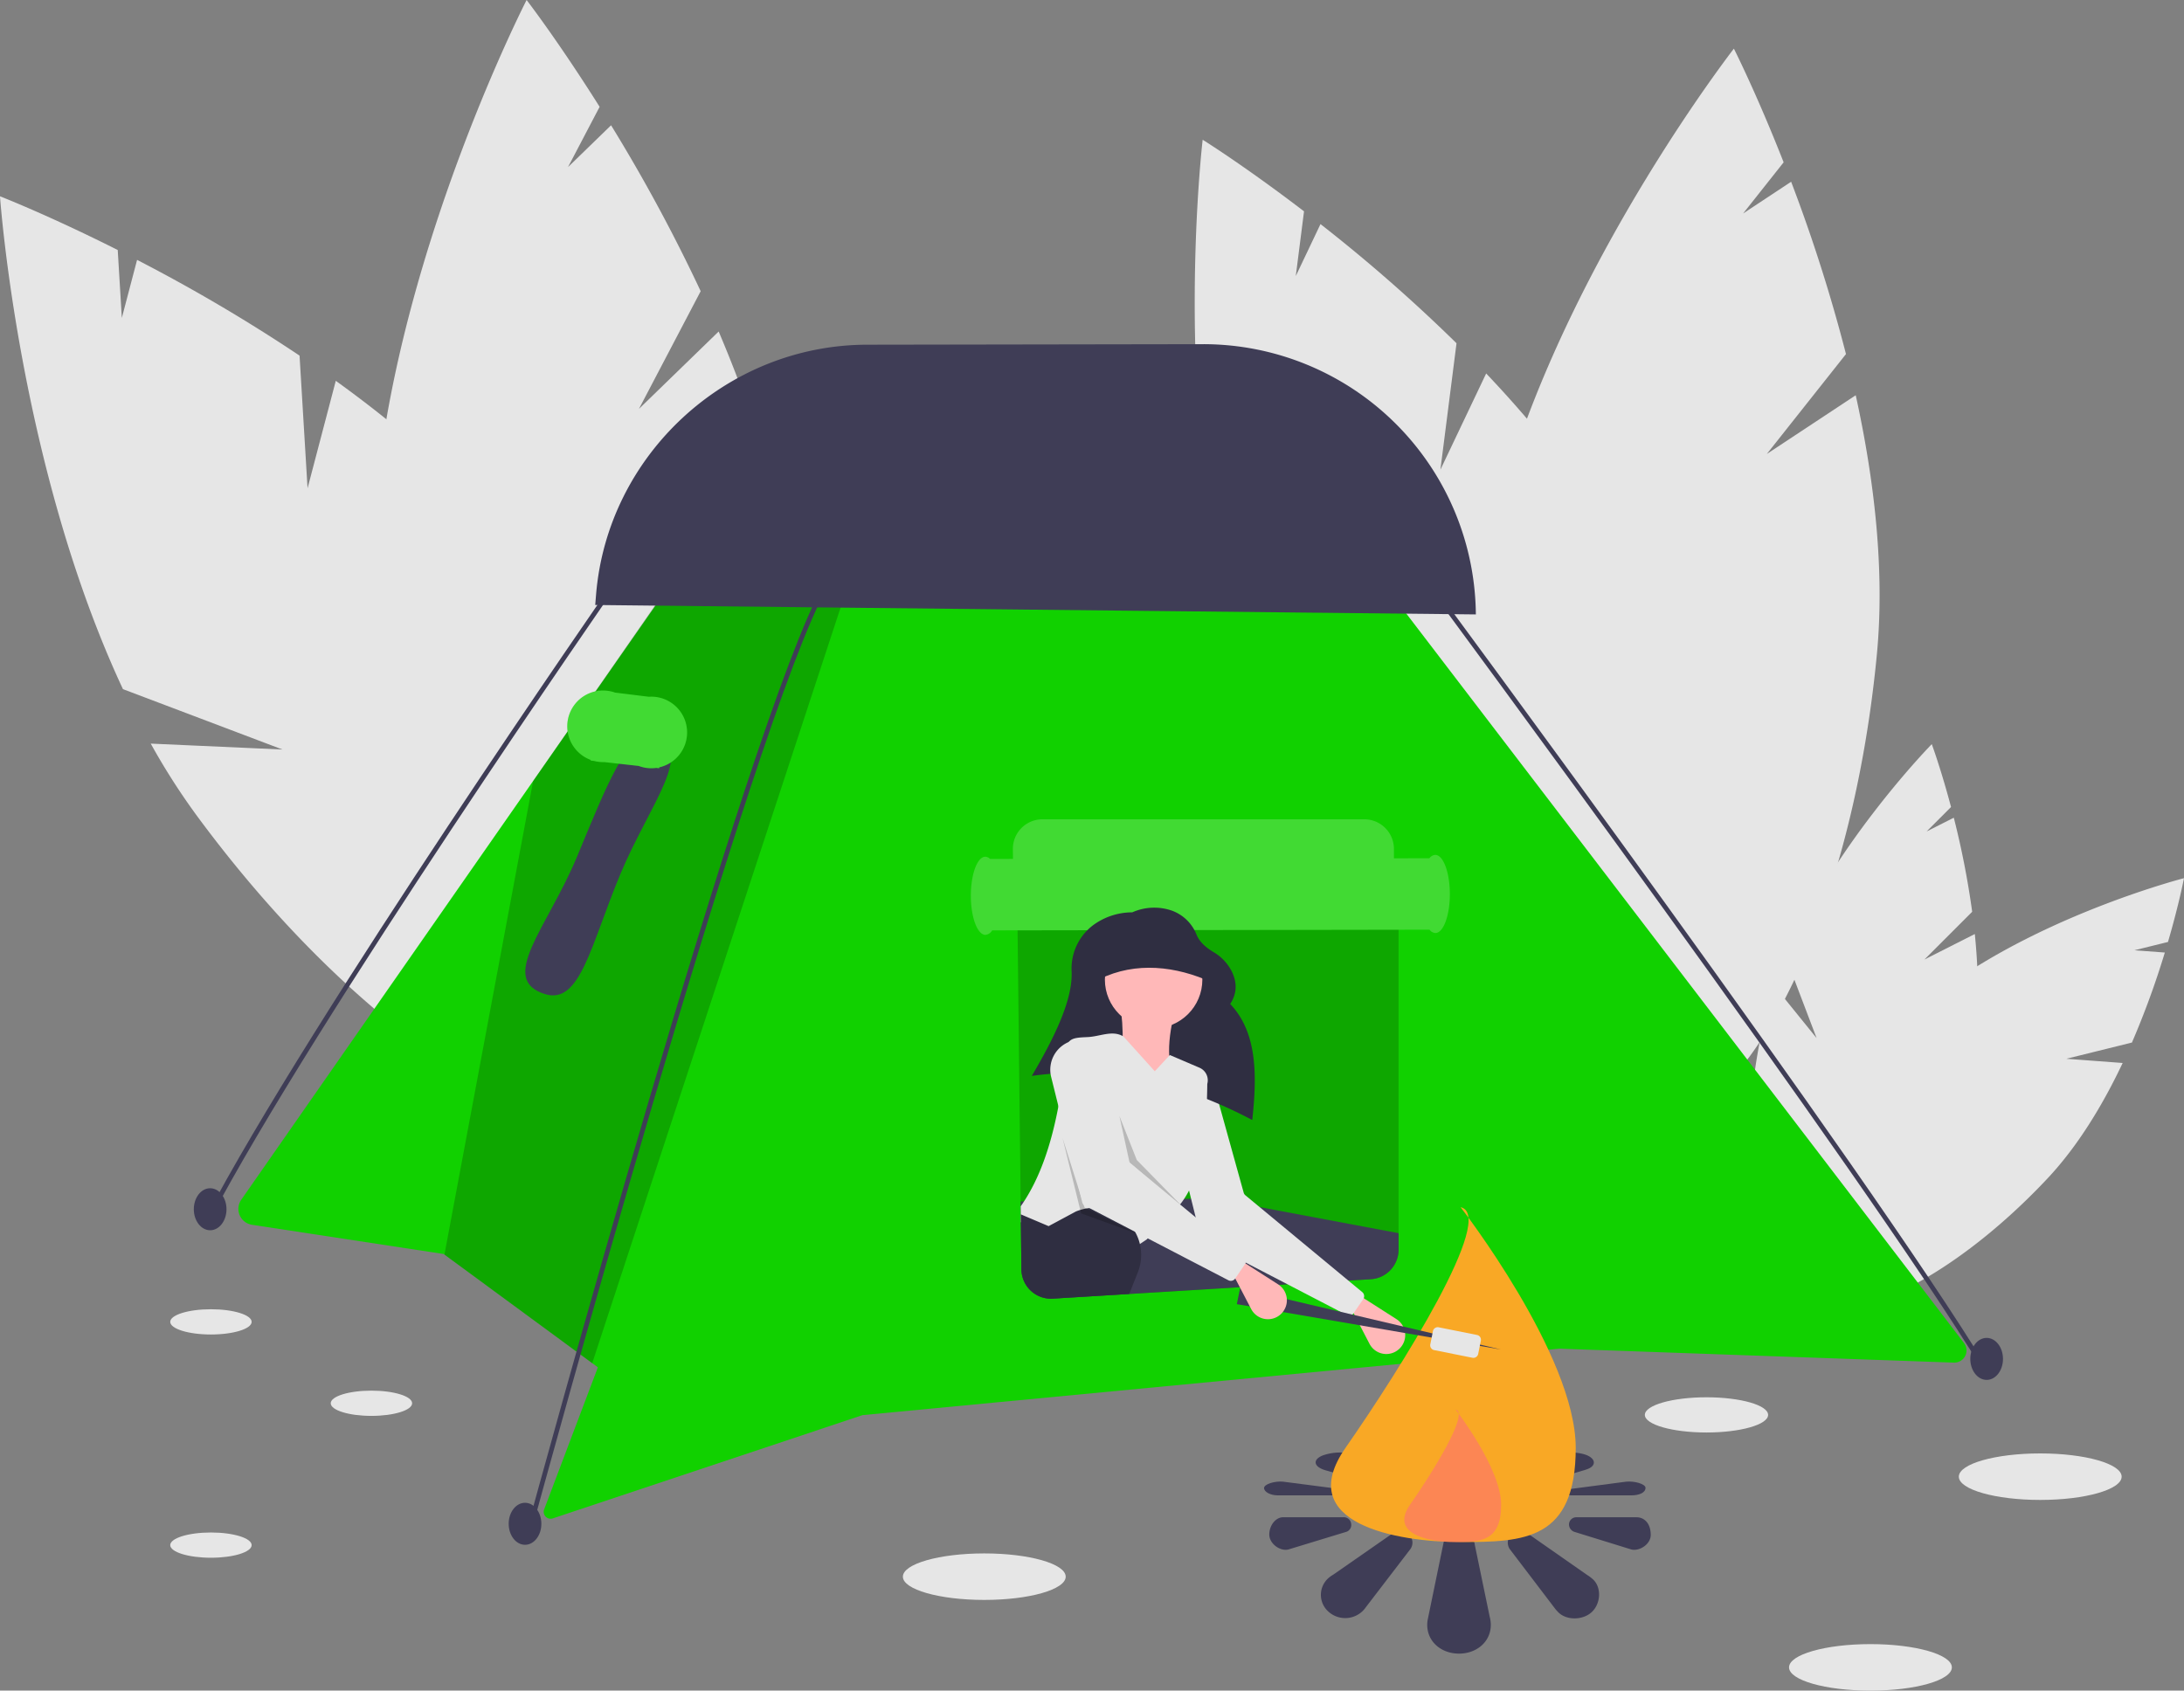 <svg id="b7340503-1018-4be9-a649-13678c3e434c" data-name="Layer 1" xmlns="http://www.w3.org/2000/svg" width="939.002" height="727" viewBox="0 0 939.002 727"><rect x="0" y="0" width="939.002" height="727" fill="#808080" stroke="none"/><path d="M957.896,499.119l20.534-20.545a365.614,365.614,0,0,0-7.9-40.446l-11.703,5.924L969.341,433.532c-4.358-16.432-8.284-27.038-8.284-27.038s-41.383,42.144-62.771,91.564l13.252,34.839L893.407,510.501a147.917,147.917,0,0,0-5.084,17.88c-13.086,61.151-3.723,114.997,20.913,120.269s55.216-40.026,68.302-101.177c4.057-18.957,4.012-39.709,2.023-59.321Z" transform="translate(-130.499 -86.5)" fill="#e6e6e6"/><path d="M1018.917,541.792l28.198-6.974a365.614,365.614,0,0,0,14.144-38.707l-13.08-.978,14.437-3.57c4.764-16.319,6.885-27.428,6.885-27.428s-57.21,14.687-101.065,45.937l-6.664,36.674-3.945-28.544a147.918,147.918,0,0,0-13.594,12.678C901.422,576.463,881.604,627.398,899.968,644.645s67.957-5.723,110.768-51.306c13.272-14.131,23.96-31.918,32.395-49.736Z" transform="translate(-130.499 -86.5)" fill="#e6e6e6"/><path d="M749.796,288.477l6.927-54.369A689.875,689.875,0,0,0,698.238,182.863l-10.627,22.352,3.547-27.837c-25.475-19.494-43.579-30.791-43.579-30.791s-13.108,110.675,12.026,209.127l60,36.697-52.917-12.493a279.106,279.106,0,0,0,13.055,32.555c51.067,106.374,127.206,175.929,170.062,155.355s36.199-123.485-14.867-229.859c-15.831-32.977-39.855-63.897-65.467-90.871Z" transform="translate(-130.499 -86.5)" fill="#e6e6e6"/><path d="M890.136,281.718l34.034-42.962a689.877,689.877,0,0,0-23.578-74.099l-20.651,13.641,17.425-21.996c-11.731-29.856-21.39-48.884-21.39-48.884s-68.429,87.968-97.804,185.238l32.394,62.428-38.842-38.048a279.105,279.105,0,0,0-5.653,34.617C754.803,469.111,784.029,568.01,831.35,572.55s94.818-86.997,106.087-204.455c3.494-36.413-1.089-75.299-9.072-111.63Z" transform="translate(-130.499 -86.5)" fill="#e6e6e6"/><path d="M262.734,296.467l-3.443-57.048a719.359,719.359,0,0,0-69.857-41.165l-6.555,24.961-1.763-29.208c-29.879-15.034-50.618-23.099-50.618-23.099s8.026,115.935,52.863,211.932l68.588,25.967-56.639-2.541A291.037,291.037,0,0,0,214.998,437.09c72.943,99.087,164.436,155.589,204.356,126.202s13.149-133.536-59.794-232.622c-22.613-30.718-53.221-57.74-84.692-80.411Z" transform="translate(-130.499 -86.5)" fill="#e6e6e6"/><path d="M405.21,262.336l26.541-50.615a719.358,719.358,0,0,0-38.522-71.348l-18.513,17.979,13.589-25.915C370.497,104.123,356.912,86.5,356.912,86.5s-53.056,103.394-64.295,208.748L337.91,352.93l-47.172-31.452a291.035,291.035,0,0,0,.92,36.563c11.224,122.527,60.341,218.189,109.704,213.667S481.642,464.192,470.418,341.665c-3.48-37.985-15.714-76.938-30.935-112.613Z" transform="translate(-130.499 -86.5)" fill="#e6e6e6"/><ellipse cx="423.193" cy="678" rx="35" ry="10" fill="#e6e6e6"/><ellipse cx="804.193" cy="717" rx="35" ry="10" fill="#e6e6e6"/><ellipse cx="877.193" cy="635" rx="35" ry="10" fill="#e6e6e6"/><ellipse cx="733.693" cy="608.429" rx="26.5" ry="7.571" fill="#e6e6e6"/><ellipse cx="159.693" cy="603.429" rx="17.5" ry="5.429" fill="#e6e6e6"/><ellipse cx="90.693" cy="664.429" rx="17.5" ry="5.429" fill="#e6e6e6"/><ellipse cx="90.693" cy="568.429" rx="17.5" ry="5.429" fill="#e6e6e6"/><path d="M970.564,672.454l-169.56-6-89.42,8.53-152.77,14.57-57.49,5.48-133.14,44.4a2.98,2.98,0,0,1-3.73-3.88l.01-.01,23.09-61.07-2.43-1.79-63.54-46.69-.34-.25-82.39-12.56a6.909,6.909,0,0,1-4.62-10.78l125.48-180.06,65.94-94.6,7.15-10.27,274.3-3.79,267.81,350.35A5.241,5.241,0,0,1,970.564,672.454Z" transform="translate(-130.499 -86.5)" fill="#11d100"/><polygon points="366.56 245.587 254.623 586.185 191.09 539.495 229.218 335.847 294.966 241.019 295.153 241.24 366.56 245.587" opacity="0.2"/><path d="M397.141,462.565c-12.701,30.534-17.198,56.037-32.263,51.432-20.626-6.305,1.031-28.607,13.732-59.14s21.676-53.955,32.263-51.432C430.612,408.129,409.842,432.031,397.141,462.565Z" transform="translate(-130.499 -86.5)" fill="#3f3d56"/><path d="M425.918,401.447a15.388,15.388,0,0,0-15.412-15.363c-.347.001-.69.017-1.032.04l-14.521-1.791a15.356,15.356,0,0,0-5.192-.891c-.489.001-.971.027-1.448.072l-.559-.069-.015.137a15.388,15.388,0,0,0-3.252,29.698l-.03.277,1.428.16a15.406,15.406,0,0,0,3.925.5c.147-0.0.292-.007.438-.012l14.844,1.663a15.346,15.346,0,0,0,5.462.992,15.506,15.506,0,0,0,2.079-.147l1.266.142.008-.371A15.39,15.39,0,0,0,425.918,401.447Z" transform="translate(-130.499 -86.5)" fill="#11d100"/><path d="M425.918,401.447a15.388,15.388,0,0,0-15.412-15.363c-.347.001-.69.017-1.032.04l-14.521-1.791a15.356,15.356,0,0,0-5.192-.891c-.489.001-.971.027-1.448.072l-.559-.069-.015.137a15.388,15.388,0,0,0-3.252,29.698l-.03.277,1.428.16a15.406,15.406,0,0,0,3.925.5c.147-0.0.292-.007.438-.012l14.844,1.663a15.346,15.346,0,0,0,5.462.992,15.506,15.506,0,0,0,2.079-.147l1.266.142.008-.371A15.39,15.39,0,0,0,425.918,401.447Z" transform="translate(-130.499 -86.5)" fill="#fff" opacity="0.2"/><path d="M220.413,611.653l-1.777-.933c45.525-86.769,174.285-272.162,175.58-274.024l1.648,1.146C394.569,339.704,265.879,524.994,220.413,611.653Z" transform="translate(-130.499 -86.5)" fill="#3f3d56"/><path d="M359.861,741.688l-1.936-.527c.938-3.448,94.186-345.49,126.561-403.189l1.75.982C453.981,396.438,360.799,738.242,359.861,741.688Z" transform="translate(-130.499 -86.5)" fill="#3f3d56"/><path d="M982.806,675.374c-49.712-81.892-237.447-335.517-239.338-338.07l1.613-1.194c1.891,2.553,189.681,256.252,239.44,338.223Z" transform="translate(-130.499 -86.5)" fill="#3f3d56"/><ellipse cx="356.233" cy="741.76" rx="7.025" ry="9.032" transform="translate(-131.692 -85.926) rotate(-0.092)" fill="#3f3d56"/><ellipse cx="220.854" cy="606.501" rx="7.025" ry="9.032" transform="translate(-131.474 -86.144) rotate(-0.092)" fill="#3f3d56"/><ellipse cx="984.653" cy="670.85" rx="7.025" ry="9.032" transform="translate(-131.577 -84.915) rotate(-0.092)" fill="#3f3d56"/><path d="M386.414,346.658l378.621,4.057A117.212,117.212,0,0,0,647.769,234.5l-144.496.232c-60.439.097-111.615,47.362-116.507,107.602Z" transform="translate(-130.499 -86.5)" fill="#3f3d56"/><path d="M719.084,471.814h-138.38a12.719,12.719,0,0,0-12.73,12.88l.12,10.12,1.23,108.34.02,2.09.04,3.45.04,3.37.23,20.31a12.739,12.739,0,0,0,12.46,12.59c.34,0,.69-.01,1.04-.03l32.86-2,47.54-2.9,16.78-1.02,3.74-.23,26.15-1.59h.01l9.62-.59a12.75,12.75,0,0,0,11.96-12.71v-139.35A12.744,12.744,0,0,0,719.084,471.814Z" transform="translate(-130.499 -86.5)" opacity="0.2"/><path d="M747.581,454.119a3.401,3.401,0,0,0-2.519,1.444l-15.247.025v-4.044a12.744,12.744,0,0,0-12.73-12.73h-138.38a12.719,12.719,0,0,0-12.73,12.88l.049,4.157-9.834.016a3.043,3.043,0,0,0-2.065-.957c-3.447.006-6.228,7.532-6.213,16.811s2.821,16.797,6.268,16.791a3.766,3.766,0,0,0,2.888-1.925l188.044-.302a3.401,3.401,0,0,0,2.524,1.436c3.447-.005,6.228-7.532,6.213-16.811S751.027,454.114,747.581,454.119Z" transform="translate(-130.499 -86.5)" fill="#11d100"/><path d="M747.581,454.119a3.401,3.401,0,0,0-2.519,1.444l-15.247.025v-4.044a12.744,12.744,0,0,0-12.73-12.73h-138.38a12.719,12.719,0,0,0-12.73,12.88l.049,4.157-9.833.016a3.043,3.043,0,0,0-2.065-.957c-3.447.006-6.228,7.532-6.213,16.811s2.821,16.797,6.268,16.791a3.766,3.766,0,0,0,2.888-1.925l188.044-.302a3.401,3.401,0,0,0,2.524,1.436c3.447-.005,6.228-7.532,6.213-16.811S751.027,454.114,747.581,454.119Z" transform="translate(-130.499 -86.5)" fill="#fff" opacity="0.2"/><path d="M732.09,666.558l0,0a8.133,8.133,0,0,1-12.77-2.182L711.797,649.931l2.993-6.485,16.128,10.322A8.133,8.133,0,0,1,732.09,666.558Z" transform="translate(-130.499 -86.5)" fill="#ffb8b8"/><path d="M764.587,750.835a6.736,6.736,0,0,0-6.791-6.018,6.82,6.82,0,0,0-6.663,5.165h0l-6.663,32.354a13.088,13.088,0,0,0-.34,2.885c0,7.296,6.106,12.366,13.666,12.366s13.669-5.07,13.669-12.366a13.237,13.237,0,0,0-.472-3.459Z" transform="translate(-130.499 -86.5)" fill="#3f3d56"/><path d="M814.985,765.306a15.294,15.294,0,0,0-2.178-1.592l-25.453-17.788c-2.478-1.556-5.125-1.512-7.047.366a4.953,4.953,0,0,0-.732,6.297l19.219,25.259a13.388,13.388,0,0,0,1.464,1.717c3.331,3.723,10.719,3.928,14.779,0C819.042,775.571,818.994,768.454,814.985,765.306Z" transform="translate(-130.499 -86.5)" fill="#3f3d56"/><path d="M834.113,738.955H808.334a3.135,3.135,0,0,0-3.251,2.987,3.408,3.408,0,0,0,2.533,3.353l24.319,7.523c3.533.824,8.292-2.325,8.292-6.256C840.226,741.562,837.444,738.955,834.113,738.955Z" transform="translate(-130.499 -86.5)" fill="#3f3d56"/><path d="M711.448,741.928a3.201,3.201,0,0,0-3.459-2.987H682.209c-3.247,0-5.985,3.507-5.985,7.439s4.62,7.263,8.164,6.439l24.685-7.523A3.097,3.097,0,0,0,711.448,741.928Z" transform="translate(-130.499 -86.5)" fill="#3f3d56"/><path d="M729.14,745.955l-25.461,17.711a11.839,11.839,0,0,0-2.196,1.592,9.639,9.639,0,0,0-.494,13.622q.238.256.494.494a10.759,10.759,0,0,0,14.775,0,11.258,11.258,0,0,0,1.464-1.713l19.234-25.117a4.828,4.828,0,0,0-.732-6.245A5.491,5.491,0,0,0,729.14,745.955Z" transform="translate(-130.499 -86.5)" fill="#3f3d56"/><path d="M768.744,711.343a2.735,2.735,0,0,0,.472-1.47c0-3.101-6.11-5.255-13.669-5.255s-13.666,2.155-13.666,5.255a2.617,2.617,0,0,0,.34,1.226l6.663,13.75h0c.763,1.297,3.516,2.204,6.663,2.195,3.547,0,6.494-1.122,6.791-2.558Z" transform="translate(-130.499 -86.5)" fill="#3f3d56"/><path d="M812.787,712.276c-4.06-1.669-11.447-1.582-14.779,0a11.986,11.986,0,0,0-1.464.73l-19.219,10.735c-1.307.85-.999,1.976.732,2.676a11.499,11.499,0,0,0,7.047.156l25.453-7.56a21.702,21.702,0,0,0,2.178-.677C816.744,716.998,816.792,713.974,812.787,712.276Z" transform="translate(-130.499 -86.5)" fill="#3f3d56"/><path d="M837.977,726.301c0-1.671-4.759-3.009-8.292-2.659l-24.319,3.197c-1.453.204-2.533.677-2.533,1.425s1.585,1.27,3.251,1.27h25.779C835.194,729.534,837.977,728.427,837.977,726.301Z" transform="translate(-130.499 -86.5)" fill="#3f3d56"/><path d="M706.822,726.84l-24.685-3.197c-3.544-.35-8.164,1.066-8.164,2.737s2.738,3.161,5.985,3.161h25.779c1.794,0,3.459-.492,3.459-1.27S708.429,727.044,706.822,726.84Z" transform="translate(-130.499 -86.5)" fill="#3f3d56"/><path d="M733.974,726.413c1.801-.711,2.013-1.786.732-2.654l-19.234-10.674a10.097,10.097,0,0,0-1.464-.728,22.485,22.485,0,0,0-14.775,0q-.256.101-.494.21c-3.625,1.657-3.404,4.249.494,5.789a16.885,16.885,0,0,0,2.196.677l25.461,7.527A11.634,11.634,0,0,0,733.974,726.413Z" transform="translate(-130.499 -86.5)" fill="#3f3d56"/><path d="M807.978,709.117c0,39.763-22.161,40.498-49.498,40.498s-72.218-7.866-49.498-40.498C732.946,674.699,774.057,609.096,758.48,605.622,758.48,605.622,807.978,669.354,807.978,709.117Z" transform="translate(-130.499 -86.5)" fill="#f9a825"/><path d="M775.913,733.585c0,15.739-8.772,16.031-19.593,16.031S727.733,746.501,736.727,733.585c9.486-13.624,25.759-39.592,19.593-40.967C756.32,692.618,775.913,717.845,775.913,733.585Z" transform="translate(-130.499 -86.5)" fill="#ff6584" opacity="0.5"/><path d="M731.814,616.784v7.11a12.75,12.75,0,0,1-11.96,12.71l-136.7,8.33a12.722,12.722,0,0,1-13.5-12.56l-.33-29.22,82.69-1.34Z" transform="translate(-130.499 -86.5)" fill="#3f3d56"/><path d="M709.523,652.002l-61.671-32.031a2.258,2.258,0,0,1-1.151-1.46L633.323,564.594a12.942,12.942,0,0,1,8.286-15.332l3.223-1.128a5.562,5.562,0,0,1,7.197,3.761l13.186,47.469a2.258,2.258,0,0,0,.735,1.134L716.197,642.132a2.258,2.258,0,0,1,.423,3.013l-4.193,6.128A2.258,2.258,0,0,1,709.523,652.002Z" transform="translate(-130.499 -86.5)" fill="#e6e6e6"/><path d="M668.896,568.12c-29.911-15.747-61.221-23.655-94.781-18.956,10.116-17.145,17.629-32.996,17.127-44.862a23.357,23.357,0,0,1,9.163-19.898,28.355,28.355,0,0,1,16.899-5.577h0a23.221,23.221,0,0,1,17.2-.684,18.086,18.086,0,0,1,10.49,10.388c1.147,2.78,3.617,5.215,7.2,7.36a20.205,20.205,0,0,1,7.796,8.145c2.36,4.697,2.523,9.425-.571,14.2C671.003,530.403,671.035,548.687,668.896,568.12Z" transform="translate(-130.499 -86.5)" fill="#2f2e41"/><circle cx="495.995" cy="421.26" r="20.952" fill="#ffb8b8"/><path d="M636.471,553.155l-24.443,2.494c1.312-14.292,1.828-27.479,0-37.413H636.471C631.829,534.052,632.236,545.325,636.471,553.155Z" transform="translate(-130.499 -86.5)" fill="#ffb8b8"/><path d="M649.564,552.614q-.03,3.285-.14,6.5c-.51,15.34-2.44,29.15-7.7,39.32a35.335,35.335,0,0,1-3.81,5.95.175.175,0,0,1-.04.05,3.864,3.864,0,0,1-.33.4,28.296,28.296,0,0,1-3.57,3.69l-10.01,10.5-.46.48-2.92,1.95-15.04,10.02-36.12-19.41-.04-3.37-.04-3.45c8.03-11.38,13.04-26.18,16.22-43.03.87-4.61,1.61-9.38,2.24-14.28.43-3.39.81-6.85,1.14-10.36a5.535,5.535,0,0,1,1.05-2.99.01.01,0,0,1,.01-.01c1.54-1.96,4.6-1.92,8.3-2.12,5.19-.28,10.3-2.97,14.89-.43a2.695,2.695,0,0,1,.33.18l13.47,14.96,6.19-6.67.29-.31,12.75,5.46a5.887,5.887,0,0,1,3.34,6.97Z" transform="translate(-130.499 -86.5)" fill="#e6e6e6"/><path d="M621.134,626.144a20.23,20.23,0,0,1-1.42,7.45l-3.7,9.34-32.86,2c-.35.02-.7.03-1.04.03a12.739,12.739,0,0,1-12.46-12.59l-.23-20.31-.04-3.37,11.96,5.07,11.66-6.26a17.449,17.449,0,0,1,1.95-.7,18.754,18.754,0,0,1,2.64-.63h.01c.43-.07.86-.13,1.29-.17a20.211,20.211,0,0,1,13.91,3.77,19.945,19.945,0,0,1,5.71,6.42,4.745,4.745,0,0,1,.29.54,19.512,19.512,0,0,1,1.78,4.72A20.458,20.458,0,0,1,621.134,626.144Z" transform="translate(-130.499 -86.5)" fill="#2f2e41"/><polygon points="481.279 479.874 485.65 499.929 512.207 522.775 488.762 498.831 481.279 479.874" opacity="0.2"/><polygon points="456.836 489.352 464.817 521.777 488.263 530.258 466.314 519.283 456.836 489.352" opacity="0.2"/><path d="M651.686,509.007c-15.442-7.104-32.899-9.13-48.388-1.497l1.995-17.958,33.921-5.487Z" transform="translate(-130.499 -86.5)" fill="#2f2e41"/><polygon points="645.315 580.314 531.768 560.808 533.16 553.948 645.315 580.314 645.315 580.314" fill="#3f3d56"/><path d="M681.208,651.593l0,0a8.133,8.133,0,0,1-12.77-2.182l-7.523-14.445,2.993-6.485,16.128,10.322A8.133,8.133,0,0,1,681.208,651.593Z" transform="translate(-130.499 -86.5)" fill="#ffb8b8"/><path d="M658.641,637.037l-61.671-32.031a2.258,2.258,0,0,1-1.151-1.46l-13.378-53.918a12.942,12.942,0,0,1,8.286-15.332l3.223-1.128a5.562,5.562,0,0,1,7.197,3.761l13.186,47.469a2.258,2.258,0,0,0,.735,1.134l50.248,41.634a2.258,2.258,0,0,1,.423,3.013l-4.193,6.128A2.258,2.258,0,0,1,658.641,637.037Z" transform="translate(-130.499 -86.5)" fill="#e6e6e6"/><path d="M763.575,670.365a2.105,2.105,0,0,0,2.467-1.645l1.138-5.694a2.096,2.096,0,0,0-1.645-2.467l-16.481-3.295a2.101,2.101,0,0,0-2.467,1.646l-1.138,5.694a2.096,2.096,0,0,0,1.645,2.467Z" transform="translate(-130.499 -86.5)" fill="#e6e6e6"/></svg>